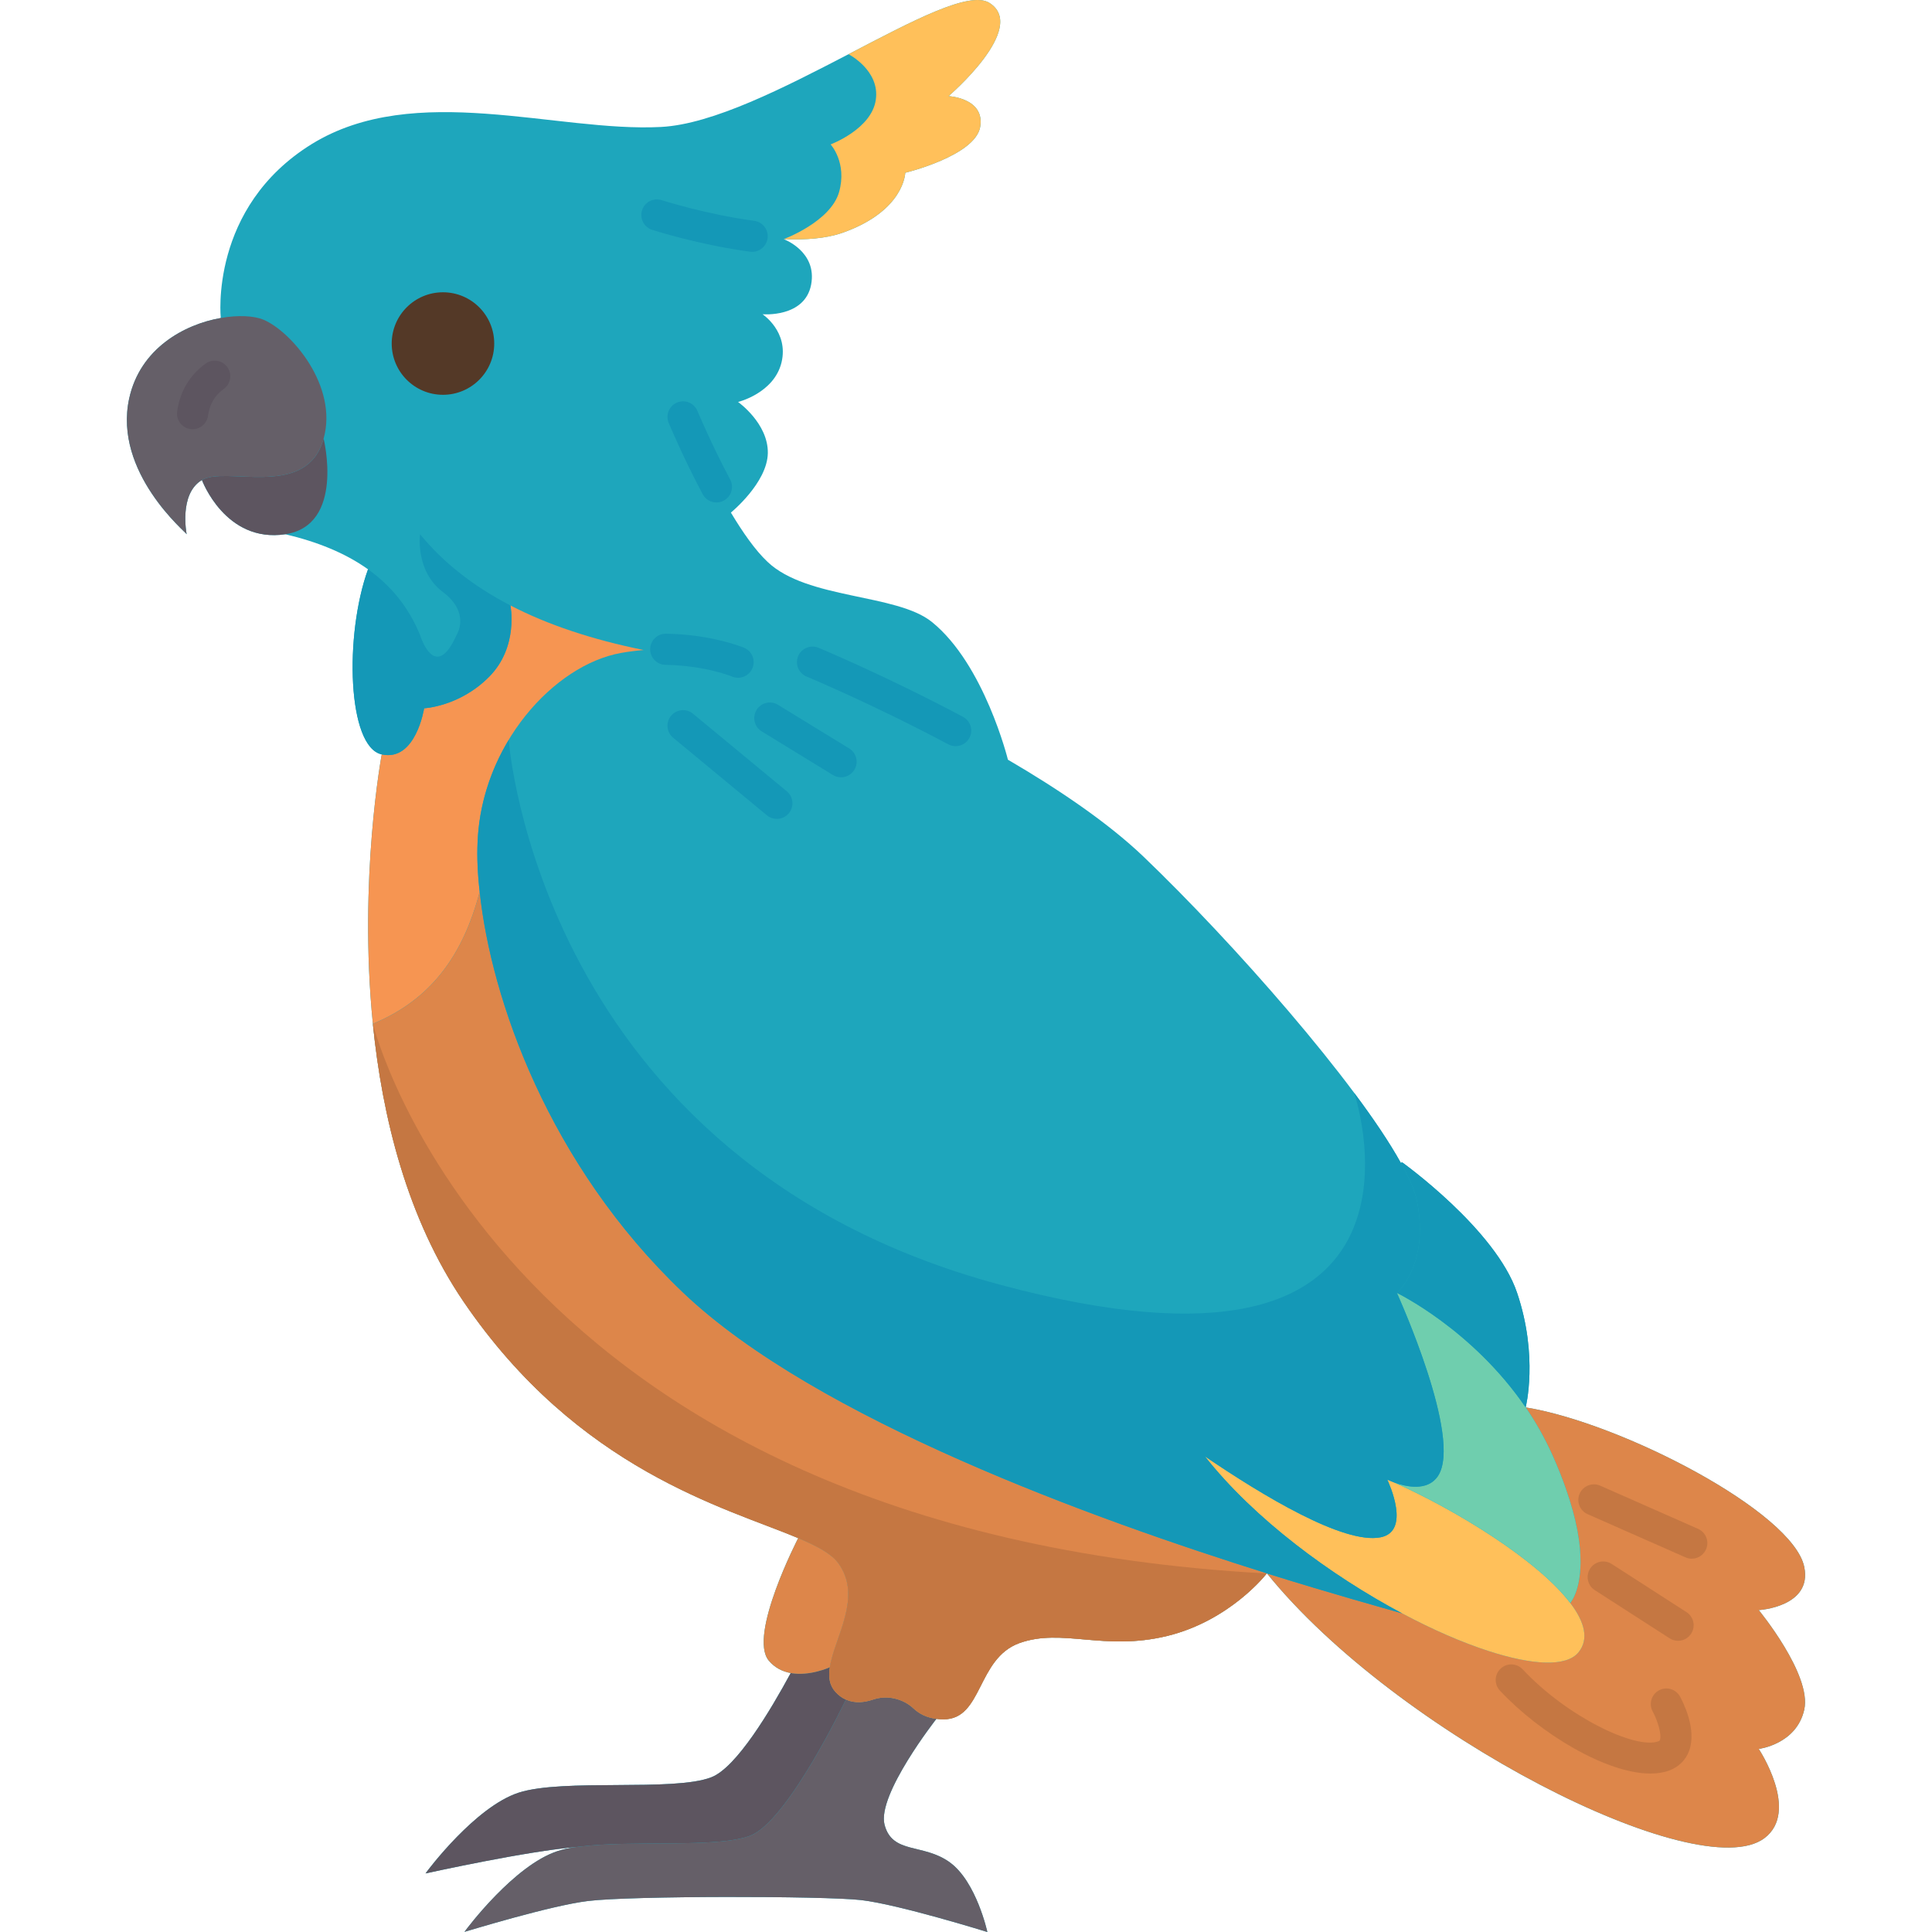 <svg xmlns="http://www.w3.org/2000/svg" version="1.1" xmlns:xlink="http://www.w3.org/1999/xlink" xmlns:svgjs="http://svgjs.com/svgjs" width="512" height="512" x="0" y="0" viewBox="0 0 107.712 123.999" style="enable-background:new 0 0 512 512" xml:space="preserve" class=""><g><g xmlns="http://www.w3.org/2000/svg"><g id="XMLID_8_"><path d="m107.657 100.569c-.72-3.53-11.75-9.25-17.88-10.24 0 0 .83-3.27-.55-7.35-1.37-4.08-7.38-8.38-7.38-8.38l-.08.04c-2.86-5.17-10.82-14.2-16.51-19.65-2.3-2.2-5.49-4.35-8.71-6.23 0 0-1.51-6.12-4.88-8.84-2.26-1.83-8.01-1.44-10.55-3.86-.79-.74-1.6-1.91-2.35-3.16 0 0 2.34-1.91 2.37-3.82s-1.91-3.28-1.91-3.28 2.31-.56 2.79-2.54c.47-1.98-1.22-3.09-1.22-3.09s2.71.24 3.12-1.9c.4-2.13-1.76-2.92-1.76-2.92 1.39.06 2.73-.04 3.78-.41 3.98-1.41 4.02-3.85 4.02-3.85s4.48-1.08 4.81-2.94c.32-1.86-2.03-1.98-2.03-1.98s5.13-4.38 2.63-5.98c-1.26-.81-4.89 1.12-9.05 3.29-4.1 2.13-8.71 4.5-12.04 4.67-6.7.35-15.78-2.98-22.4 1.09-6.61 4.08-5.85 11.17-5.85 11.17-2.34.41-5.18 1.95-5.88 5.17-1.03 4.76 3.69 8.62 3.69 8.71 0 0-.52-2.59.98-3.48 0 0 1.5 4.06 5.35 3.48 2.04.48 3.84 1.2 5.31 2.25-1.53 4.23-1.32 11.41.88 11.88 0 0-1.5 7.97-.57 17.29.6 5.97 2.19 12.49 5.82 17.83 7.37 10.82 16.82 13.22 21.48 15.18 0 0-3.23 6.24-1.89 7.86.39.47.9.71 1.41.8-1.29 2.38-3.48 6.07-5.1 6.69-2.42.94-9.5.06-12.37.99-2.77.91-5.79 4.93-5.97 5.18.3-.06 6.47-1.43 9.73-1.7-.48.06-.9.15-1.26.27-2.77.91-5.79 4.93-5.97 5.18.29-.08 5.53-1.69 7.93-1.98 2.73-.34 15.09-.33 17.52-.06 2.42.28 8.11 2.05 8.11 2.05s-.7-3.23-2.41-4.47-3.69-.5-4.19-2.42c-.49-1.93 3.33-6.79 3.33-6.79.14.02.3.03.46.03 2.52 0 2.12-3.89 4.86-4.89 2.75-.99 5.42.53 9.49-.46s6.4-4.02 6.4-4.02l.01.01c8.32 10.3 27.7 20.15 31.92 16.99 2.3-1.72-.36-5.73-.36-5.73s2.42-.29 2.92-2.52c.5-2.24-2.92-6.39-2.92-6.39s3.45-.2 2.92-2.77z" fill="#1EA6BC" data-original="#1ea6bc" class=""></path><g><path d="m45.117 107.009c-.1.61-.03 1.15.36 1.58.21.23.43.39.67.49 0 0-3.71 7.81-6.14 8.74-2.08.81-7.6.27-10.93.7-.06 0-.12.01-.18.02-3.26.27-9.43 1.64-9.73 1.7.18-.25 3.2-4.27 5.97-5.18 2.87-.93 9.95-.05 12.37-.99 1.62-.62 3.81-4.31 5.1-6.69 1.22.22 2.5-.37 2.5-.37z" fill="#5D5560" data-original="#5d5560"></path><path d="m52.817 119.529c1.71 1.24 2.41 4.47 2.41 4.47s-5.69-1.77-8.11-2.05c-2.43-.27-14.79-.28-17.52.06-2.4.29-7.64 1.9-7.93 1.98.18-.25 3.2-4.27 5.97-5.18.36-.12.78-.21 1.26-.27.06-.01.12-.02.18-.02 3.33-.43 8.85.11 10.93-.7 2.43-.93 6.14-8.74 6.14-8.74.57.26 1.19.19 1.75 0 .89-.3 1.91-.07 2.6.58.34.32.81.58 1.46.66 0 0-3.82 4.86-3.33 6.79.5 1.92 2.48 1.18 4.19 2.42z" fill="#655F68" data-original="#655f68"></path><path d="m42.607 107.379c-.51-.09-1.02-.33-1.41-.8-1.34-1.62 1.89-7.86 1.89-7.86 1.22.51 2.12 1 2.56 1.59 1.61 2.17-.24 4.79-.53 6.7h-.01s-1.28.59-2.5.37z" fill="#DD864A" data-original="#dd864a" class=""></path><path d="m93.297 100.279c.01-1.14-.22-2.71-.97-4.82-.22-.62-.48-1.28-.8-2-.51-1.14-1.1-2.19-1.75-3.13 6.13.99 17.16 6.71 17.88 10.24.53 2.57-2.92 2.77-2.92 2.77s3.42 4.15 2.92 6.39c-.5 2.23-2.92 2.52-2.92 2.52s2.66 4.01.36 5.73c-4.22 3.16-23.6-6.69-31.92-16.99 4.26 1.33 7.46 2.21 8.67 2.56 1.97 1.05 3.88 1.88 5.56 2.42 2.81.91 4.98 1.03 5.76.08.69-.85.39-1.96-.53-3.17 0 0 .65-.7.66-2.6z" fill="#DD864A" data-original="#dd864a" class=""></path><path d="m92.637 102.879c.92 1.21 1.22 2.32.53 3.17-.78.95-2.95.83-5.76-.08-1.68-.54-3.59-1.37-5.56-2.42-4.58-2.44-9.49-6.06-12.66-10.08 3.7 2.52 8.91 5.66 11.27 5.2 1.97-.38.55-3.46.44-3.7.15.06.29.12.44.18 3.96 1.76 9.22 4.99 11.3 7.73z" fill="#FFC05A" data-original="#ffc05a"></path><path d="m92.327 95.459c.75 2.11.98 3.68.97 4.82-.01 1.9-.66 2.6-.66 2.6-2.08-2.74-7.34-5.97-11.3-7.73.72.26 2.14.61 2.82-.43 1.59-2.45-2.65-11.74-2.65-11.74s4.84 2.33 8.27 7.35c.65.94 1.24 1.99 1.75 3.13.32.72.58 1.38.8 2z" fill="#6FCEAE" data-original="#6fceae"></path><path d="m81.847 74.599s6.01 4.3 7.38 8.38c1.38 4.08.55 7.35.55 7.35-3.43-5.02-8.27-7.35-8.27-7.35s2.1-1.78 1.3-5.87c-.13-.65-.49-1.49-1.04-2.47z" fill="#1498B7" data-original="#1498b7" class=""></path><path d="m49.957 11.089s-.04 2.44-4.02 3.85c-1.05.37-2.39.47-3.78.41 0 0 3-1.11 3.55-3.01.54-1.9-.54-3.07-.54-3.07s2.63-.98 2.9-2.86c.28-1.89-1.75-2.93-1.75-2.93 4.16-2.17 7.79-4.1 9.05-3.29 2.5 1.6-2.63 5.98-2.63 5.98s2.35.12 2.03 1.98c-.33 1.86-4.81 2.94-4.81 2.94z" fill="#FFC05A" data-original="#ffc05a"></path><circle cx="20.287" cy="22.049" fill="#543927" r="3.29" data-original="#543927"></circle><path d="m12.627 28.149s1.38 5.56-2.46 6.14c-3.85.58-5.35-3.48-5.35-3.48 1.5-.9 6.44 1.14 7.7-2.32.04-.11.08-.23.11-.34z" fill="#5D5560" data-original="#5d5560"></path><path d="m8.767 20.519c1.8.76 4.8 4.27 3.86 7.63-.03.11-.07.23-.11.34-1.26 3.46-6.2 1.42-7.7 2.32-1.5.89-.98 3.48-.98 3.48 0-.09-4.72-3.95-3.69-8.71.7-3.22 3.54-4.76 5.88-5.17 1.13-.2 2.14-.14 2.74.11z" fill="#655F68" data-original="#655f68"></path><path d="m15.787 65.709c-.93-9.32.57-17.29.57-17.29 2.19.48 2.72-2.96 2.72-2.96s2.29-.11 4.18-2.03c1.9-1.92 1.36-4.57 1.36-4.57 2.39 1.24 5.24 2.19 8.55 2.86-.47.04-.96.1-1.46.19-4.29.77-8.96 5.89-9.2 12.18-.04.92 0 1.99.14 3.17h-.01c-1.06 4.04-3.11 6.9-6.85 8.45z" fill="#F69552" data-original="#f69552" class=""></path><path d="m47.897 109.079c-.56.19-1.18.26-1.75 0-.24-.1-.46-.26-.67-.49-.39-.43-.46-.97-.36-1.58.29-1.91 2.14-4.53.53-6.7-.44-.59-1.34-1.08-2.56-1.59-4.66-1.96-14.11-4.36-21.48-15.18-3.63-5.34-5.22-11.86-5.82-17.83 3.74-1.55 5.79-4.41 6.85-8.45h.01c.73 6.84 4.4 17.46 13.05 25.7 8.54 8.13 26.49 14.58 37.47 18.02 0 0-2.33 3.03-6.4 4.02s-6.74-.53-9.49.46c-2.74 1-2.34 4.89-4.86 4.89-.16 0-.32-.01-.46-.03-.65-.08-1.12-.34-1.46-.66-.69-.65-1.71-.88-2.6-.58z" fill="#DD864A" data-original="#dd864a" class=""></path></g><g id="XMLID_37_"><g><path d="m50.497 109.659c-.69-.65-1.71-.88-2.6-.58-.56.19-1.18.26-1.75 0-.24-.1-.46-.26-.67-.49-.39-.43-.46-.97-.36-1.58.29-1.91 2.14-4.53.53-6.7-.44-.59-1.34-1.08-2.56-1.59-4.66-1.96-14.11-4.36-21.48-15.18-3.63-5.34-5.22-11.86-5.82-17.83 0 0 8.02 32.59 57.37 35.28-.2.26-2.5 3.06-6.39 4.01-4.07.99-6.74-.53-9.49.46-2.74 1-2.34 4.89-4.86 4.89-.16 0-.32-.01-.46-.03-.65-.08-1.12-.34-1.46-.66z" fill="#C57742" data-original="#c57742"></path><g fill="#1498B7"><path d="m24.617 38.859s.54 2.65-1.36 4.57c-1.89 1.92-4.18 2.03-4.18 2.03s-.53 3.44-2.72 2.96c-2.2-.47-2.41-7.65-.88-11.88 1.47 1.05 2.61 2.43 3.34 4.22 0 0 .95 3.12 2.34 0 0 0 .93-1.4-.87-2.76-1.8-1.35-1.47-3.71-1.47-3.71 1.48 1.81 3.41 3.33 5.8 4.57z" fill="#1498B7" data-original="#1498b7" class=""></path><path d="m73.167 100.979c-10.98-3.44-28.93-9.89-37.47-18.02-8.65-8.24-12.32-18.86-13.05-25.7-.14-1.18-.18-2.25-.14-3.17.09-2.44.85-4.7 2-6.6 0 0 1.92 27.02 31.55 34.97 29.03 7.8 22.97-11.53 22.72-12.31 1.24 1.66 2.27 3.19 2.99 4.49.55.98.91 1.82 1.04 2.47.8 4.09-1.3 5.87-1.3 5.87s0 0 .01.01c.16.37 4.2 9.33 2.64 11.73-.68 1.04-2.1.69-2.82.43-.15-.06-.29-.12-.44-.18.11.24 1.53 3.32-.44 3.7-2.36.46-7.57-2.68-11.27-5.2 3.17 4.02 8.08 7.64 12.66 10.08-1.21-.35-4.41-1.23-8.67-2.56h-.01z" fill="#1498B7" data-original="#1498b7" class=""></path></g></g><g><path d="m6.45 23.566c-.322-.449-.948-.553-1.396-.23-1.018.729-1.65 1.793-1.828 3.075-.076.547.306 1.052.853 1.128.047.006.093.009.139.009.491 0 .919-.362.989-.862.104-.747.435-1.311 1.012-1.725.449-.321.553-.946.231-1.395z" fill="#5D5560" data-original="#5d5560"></path><g fill="#C57742"><path d="m98.328 108.492c-.484.265-.662.872-.398 1.356.321.59.589 1.487.461 1.831-.011.03-.019.051-.101.082-1.436.533-5.821-1.538-8.706-4.62-.378-.404-1.011-.424-1.413-.047-.403.377-.424 1.01-.047 1.413 2.602 2.78 6.843 5.323 9.66 5.323.439 0 .845-.062 1.203-.194.616-.23 1.059-.667 1.279-1.261.512-1.379-.396-3.147-.583-3.488-.266-.483-.873-.66-1.355-.395z" fill="#C57742" data-original="#c57742"></path><path d="m100.098 103.468-4.802-3.091c-.462-.299-1.083-.166-1.382.3-.299.464-.165 1.083.3 1.382l4.802 3.091c.167.108.354.159.54.159.329 0 .651-.162.842-.459.299-.465.165-1.083-.3-1.382z" fill="#C57742" data-original="#c57742"></path><path d="m100.841 98.124-6.28-2.772c-.504-.221-1.095.007-1.319.511-.223.505.006 1.096.511 1.319l6.28 2.772c.131.058.269.085.403.085.384 0 .75-.223.916-.597.223-.505-.006-1.095-.511-1.318z" fill="#C57742" data-original="#c57742"></path></g><g fill="#1498B7"><path d="m39.998 16.154c.045.006.089.009.133.009.494 0 .923-.366.99-.868.073-.548-.312-1.05-.859-1.123-3.055-.406-5.91-1.316-5.938-1.326-.524-.169-1.088.121-1.258.646-.169.526.12 1.089.646 1.258.122.04 3.047.974 6.286 1.404z" fill="#1498B7" data-original="#1498b7" class=""></path><path d="m39.227 43.499c.391 0 .761-.23.922-.613.214-.509-.025-1.095-.534-1.31-.083-.035-2.078-.86-5.014-.904-.005 0-.01 0-.015 0-.545 0-.991.438-1 .985-.008.552.433 1.006.985 1.015 2.524.037 4.253.741 4.27.749.127.053.257.078.386.078z" fill="#1498B7" data-original="#1498b7" class=""></path><path d="m35.312 25.836c-.51.212-.751.798-.538 1.308.038.09.935 2.235 2.182 4.575.18.338.525.53.883.53.159 0 .32-.038.469-.118.488-.26.672-.865.412-1.353-1.201-2.252-2.092-4.383-2.101-4.404-.212-.51-.797-.752-1.307-.538z" fill="#1498B7" data-original="#1498b7" class=""></path><path d="m53.661 46.007c-4.938-2.627-9.228-4.415-9.271-4.432-.508-.211-1.095.03-1.307.54s.03 1.095.54 1.307c.042.018 4.248 1.771 9.098 4.351.15.08.311.117.469.117.358 0 .704-.192.884-.53.259-.488.074-1.093-.413-1.353z" fill="#1498B7" data-original="#1498b7" class=""></path><path d="m36.334 45.808c-.425-.353-1.056-.292-1.408.133s-.292 1.056.133 1.408l6.02 4.98c.187.154.412.229.637.229.288 0 .573-.124.771-.363.352-.425.292-1.056-.133-1.408z" fill="#1498B7" data-original="#1498b7" class=""></path><path d="m46.359 48.036-4.57-2.8c-.471-.288-1.086-.142-1.375.33-.289.471-.141 1.086.33 1.375l4.57 2.8c.163.1.343.147.521.147.336 0 .665-.169.854-.478.289-.469.141-1.085-.33-1.374z" fill="#1498B7" data-original="#1498b7" class=""></path></g></g></g></g></g></g></svg>